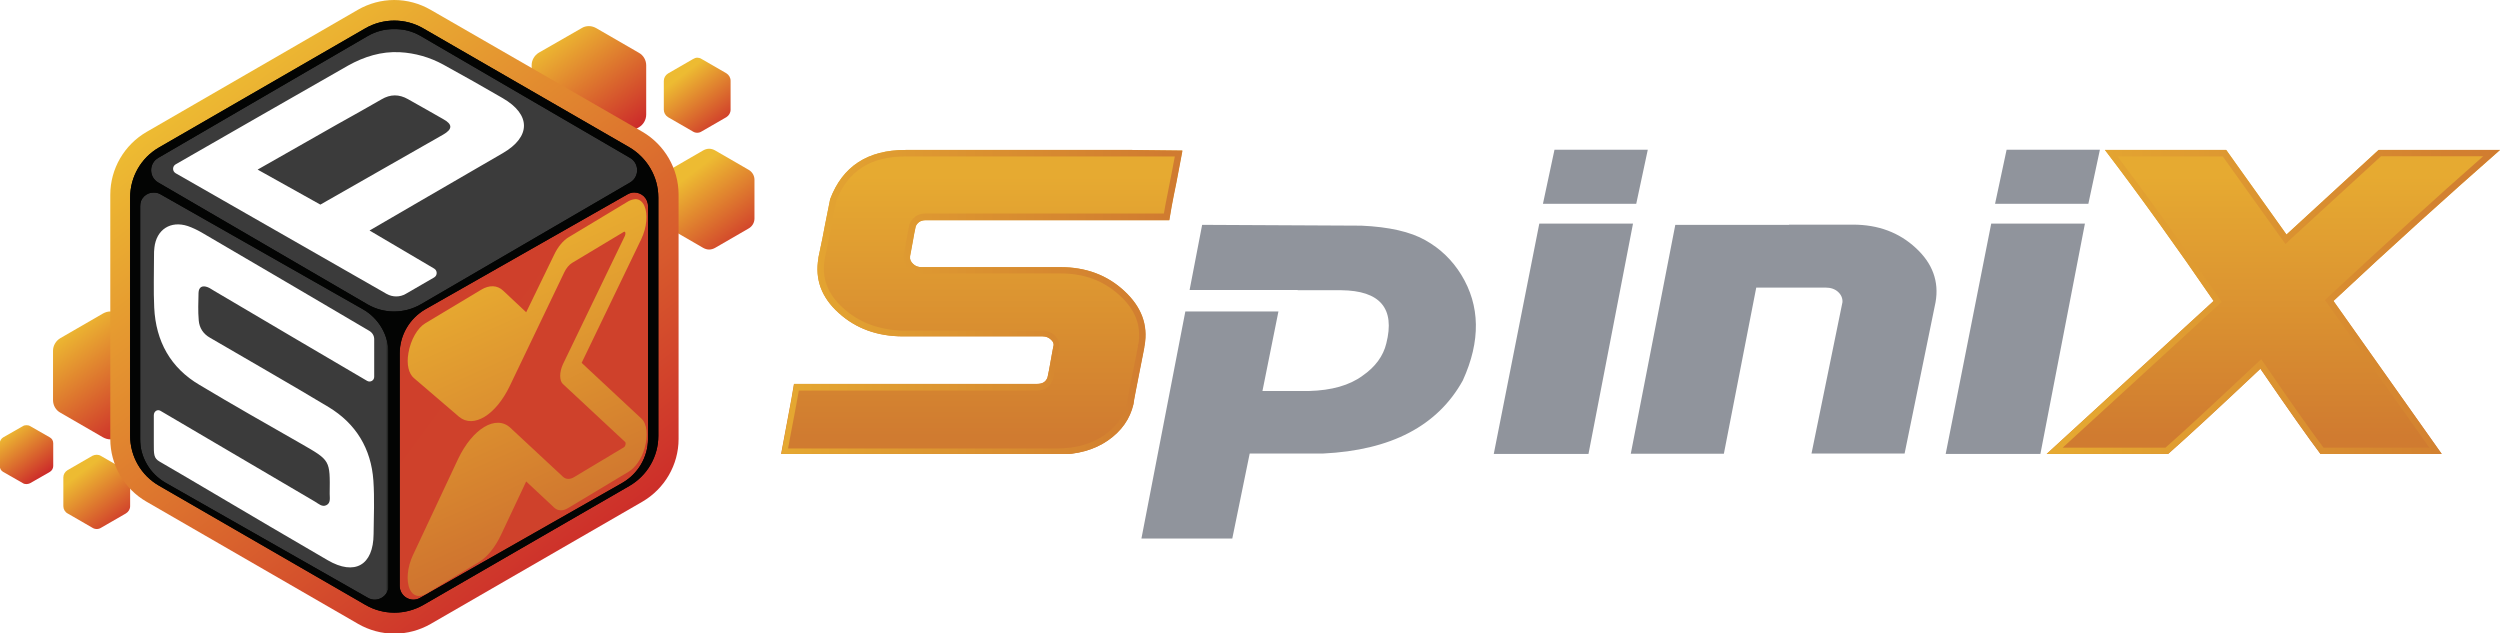 <?xml version="1.0" encoding="utf-8"?>
<!-- Generator: Adobe Illustrator 26.1.0, SVG Export Plug-In . SVG Version: 6.00 Build 0)  -->
<svg version="1.1" id="Layer_2_00000131349980809567325930000000398765776033399191_"
	 xmlns="http://www.w3.org/2000/svg" xmlns:xlink="http://www.w3.org/1999/xlink" x="0px" y="0px" viewBox="0 0 1235.3 313"
	 style="enable-background:new 0 0 1235.3 313;" xml:space="preserve">
<style type="text/css">
	.st0{clip-path:url(#SVGID_00000051374115475413039280000006872150286232149433_);}
	.st1{fill:url(#SVGID_00000158712915780889702610000012835296228275314364_);}
	.st2{clip-path:url(#SVGID_00000039845548760733844990000005800308452731504055_);}
	.st3{fill:url(#SVGID_00000115516177956054984520000010515378048794642575_);}
	.st4{clip-path:url(#SVGID_00000120535836458679501900000017191119689961021340_);}
	.st5{fill:url(#SVGID_00000102512892708345818010000014403551596805592469_);}
	.st6{clip-path:url(#SVGID_00000109006340811842531480000011047898859934606241_);}
	.st7{fill:url(#SVGID_00000132810478728898626230000015918591207110093968_);}
	.st8{clip-path:url(#SVGID_00000045597108166530646810000005385487886323136418_);}
	.st9{fill:url(#SVGID_00000023245513854052487890000013560557513177106308_);}
	.st10{clip-path:url(#SVGID_00000104666579455220925700000005610804994662602174_);}
	.st11{fill:url(#SVGID_00000065772869084775491250000016330449447835816122_);}
	.st12{clip-path:url(#SVGID_00000045600224984199238580000006425642393016713615_);}
	.st13{fill:url(#SVGID_00000168088022357669079210000015532992821030857107_);}
	.st14{fill:#030403;}
	.st15{clip-path:url(#SVGID_00000062871681706098695960000004899094053647754636_);}
	.st16{fill:url(#SVGID_00000166648101928053124720000000375565637950418351_);filter:url(#Adobe_OpacityMaskFilter);}
	.st17{mask:url(#mask_00000183943327192656914840000016363791585112202394_);}
	.st18{fill:url(#SVGID_00000086652900001803274790000016878138028698789026_);}
	.st19{clip-path:url(#SVGID_00000127743451708656266870000017775285706953381561_);}
	
		.st20{fill:url(#SVGID_00000101782217794537692260000011803907603567003046_);filter:url(#Adobe_OpacityMaskFilter_00000164510952200110269300000003454581409550582153_);}
	.st21{mask:url(#mask-1_00000045613331682115062450000008118255626598078875_);}
	.st22{fill:url(#SVGID_00000103943870025765945630000000842839009566578851_);}
	.st23{clip-path:url(#SVGID_00000096765038046909099580000000145917413339825319_);}
	
		.st24{fill:url(#SVGID_00000037660517629655520650000014266978139745971076_);filter:url(#Adobe_OpacityMaskFilter_00000054262980680414655610000017666056698517252237_);}
	.st25{mask:url(#mask-2_00000104675066948814901620000016533638094908904837_);}
	.st26{fill:url(#SVGID_00000144318012588579144640000009365337427770964125_);}
	.st27{clip-path:url(#SVGID_00000062873056671693979820000015797644616556723895_);}
	.st28{fill:url(#SVGID_00000065040615311547060690000011232496486260963459_);}
	.st29{fill:#FFFFFF;}
	.st30{clip-path:url(#SVGID_00000027601725061628340210000009097678569425467534_);}
	.st31{fill:url(#SVGID_00000070840430649928138600000009798874543938062262_);}
	.st32{clip-path:url(#SVGID_00000057106163940018691400000011538011898873097890_);}
	.st33{fill:url(#SVGID_00000065046660556923010700000013989528537786566296_);}
	.st34{fill:#90949C;}
	.st35{clip-path:url(#SVGID_00000018234753572672082430000017553594050623620996_);}
	.st36{fill:url(#SVGID_00000091719106675378938500000008887439404405518720_);}
	.st37{clip-path:url(#SVGID_00000146498476008357326120000002960713631725553853_);}
	.st38{fill:url(#SVGID_00000022524790699767424350000007092458284000187010_);}
</style>
<g>
	<defs>
		<path id="SVGID_1_" d="M287.4,13.9L266.3,26c-2.2,1.3-3.6,3.7-3.6,6.2v24.4c0,2.6,1.4,5,3.6,6.3l21.1,12.2c1.1,0.6,2.4,1,3.6,1
			s2.5-0.3,3.6-1l21.1-12.2c2.2-1.3,3.6-3.7,3.6-6.3V32.3c0-2.6-1.4-5-3.6-6.2l-21.1-12.2c-1.1-0.6-2.3-1-3.6-1
			S288.5,13.2,287.4,13.9"/>
	</defs>
	<clipPath id="SVGID_00000084491747585313865470000015852514368045028775_">
		<use xlink:href="#SVGID_1_"  style="overflow:visible;"/>
	</clipPath>
	<g style="clip-path:url(#SVGID_00000084491747585313865470000015852514368045028775_);">
		
			<linearGradient id="SVGID_00000090255712501202004030000013857109380571628442_" gradientUnits="userSpaceOnUse" x1="-1557.972" y1="-137.419" x2="-1553.972" y2="-137.419" gradientTransform="matrix(9.33 12.177 -12.177 9.33 13134.529 20272.684)">
			<stop  offset="0" style="stop-color:#EDBB32"/>
			<stop  offset="1" style="stop-color:#CC2A2A"/>
		</linearGradient>
		<polygon style="fill:url(#SVGID_00000090255712501202004030000013857109380571628442_);" points="232.2,36.3 298.3,-14.4 
			349.8,52.7 283.6,103.4 		"/>
	</g>
</g>
<g>
	<defs>
		<path id="SVGID_00000077290810622005446220000008351993608565168812_" d="M50.9,154.9l-21.1,12.2c-2.2,1.3-3.6,3.7-3.6,6.2v24.4
			c0,2.6,1.4,5,3.6,6.2l21.1,12.2c1.1,0.6,2.3,1,3.6,1s2.5-0.3,3.6-1l21.1-12.2c2.2-1.3,3.6-3.7,3.6-6.2v-24.4c0-2.6-1.4-5-3.6-6.2
			l-21.1-12.2c-1.1-0.6-2.3-1-3.6-1S52,154.3,50.9,154.9"/>
	</defs>
	<clipPath id="SVGID_00000142858666653048393320000009969014938073187969_">
		<use xlink:href="#SVGID_00000077290810622005446220000008351993608565168812_"  style="overflow:visible;"/>
	</clipPath>
	<g style="clip-path:url(#SVGID_00000142858666653048393320000009969014938073187969_);">
		
			<linearGradient id="SVGID_00000116946111582506784550000012550177705222695318_" gradientUnits="userSpaceOnUse" x1="-1559.532" y1="-124.047" x2="-1555.532" y2="-124.047" gradientTransform="matrix(9.33 12.177 -12.177 9.33 13075.426 20307.92)">
			<stop  offset="0" style="stop-color:#EDBB32"/>
			<stop  offset="1" style="stop-color:#CC2A2A"/>
		</linearGradient>
		<polygon style="fill:url(#SVGID_00000116946111582506784550000012550177705222695318_);" points="-4.3,177.3 61.9,126.6 
			113.3,193.7 47.1,244.4 		"/>
	</g>
</g>
<g>
	<defs>
		<path id="SVGID_00000180361650494002918270000017917314836468981924_" d="M342.4,29.2l-12.3,7.1c-1.3,0.8-2.1,2.2-2.1,3.7v14.2
			c0,1.5,0.8,2.9,2.1,3.7l12.3,7.1c0.6,0.4,1.4,0.6,2.1,0.6s1.5-0.2,2.1-0.6l12.3-7.1c1.3-0.8,2.1-2.2,2.1-3.7V39.9
			c0-1.5-0.8-2.9-2.1-3.7l-12.3-7.1c-0.6-0.4-1.4-0.6-2.1-0.6S343.1,28.8,342.4,29.2"/>
	</defs>
	<clipPath id="SVGID_00000091736024337191472190000002389349403453600654_">
		<use xlink:href="#SVGID_00000180361650494002918270000017917314836468981924_"  style="overflow:visible;"/>
	</clipPath>
	<g style="clip-path:url(#SVGID_00000091736024337191472190000002389349403453600654_);">
		
			<linearGradient id="SVGID_00000052082871877042071500000015956637178726804116_" gradientUnits="userSpaceOnUse" x1="-1511.229" y1="-205.64" x2="-1507.239" y2="-205.64" gradientTransform="matrix(5.444 7.104 -7.104 5.444 7102.495 11892.989)">
			<stop  offset="0" style="stop-color:#EDBB32"/>
			<stop  offset="1" style="stop-color:#CC2A2A"/>
		</linearGradient>
		<polygon style="fill:url(#SVGID_00000052082871877042071500000015956637178726804116_);" points="310.2,42.3 348.9,12.7 
			378.9,51.8 340.2,81.4 		"/>
	</g>
</g>
<g>
	<defs>
		<path id="SVGID_00000096039782605243072060000005354251754940817076_" d="M11.4,210.5l-9.8,5.6c-1,0.6-1.7,1.7-1.7,2.9v11.3
			c0,1.2,0.6,2.3,1.7,2.9l9.8,5.6c0.5,0.3,1.1,0.4,1.7,0.4s1.2-0.2,1.7-0.4l9.8-5.6c1-0.6,1.7-1.7,1.7-2.9V219
			c0-1.2-0.6-2.3-1.7-2.9l-9.8-5.6c-0.5-0.3-1.1-0.4-1.7-0.4S11.9,210.2,11.4,210.5"/>
	</defs>
	<clipPath id="SVGID_00000147220808590291435610000008529488041475499162_">
		<use xlink:href="#SVGID_00000096039782605243072060000005354251754940817076_"  style="overflow:visible;"/>
	</clipPath>
	<g style="clip-path:url(#SVGID_00000147220808590291435610000008529488041475499162_);">
		
			<linearGradient id="SVGID_00000043420349343147872720000003777548822705327772_" gradientUnits="userSpaceOnUse" x1="-1489.126" y1="-207.799" x2="-1485.126" y2="-207.799" gradientTransform="matrix(4.312 5.628 -5.628 4.312 5255.973 9489.572)">
			<stop  offset="0" style="stop-color:#EDBB32"/>
			<stop  offset="1" style="stop-color:#CC2A2A"/>
		</linearGradient>
		<polygon style="fill:url(#SVGID_00000043420349343147872720000003777548822705327772_);" points="-14.1,220.9 16.5,197.4 
			40.3,228.5 9.7,251.9 		"/>
	</g>
</g>
<g>
	<defs>
		<path id="SVGID_00000093175013001081535830000002290094183457069965_" d="M45.7,225.2l-12.3,7.1c-1.3,0.8-2.1,2.1-2.1,3.6v14.2
			c0,1.5,0.8,2.9,2.1,3.6l12.3,7.1c0.6,0.4,1.4,0.6,2.1,0.6s1.5-0.2,2.1-0.6l12.3-7.1c1.3-0.8,2.1-2.1,2.1-3.6V236
			c0-1.5-0.8-2.9-2.1-3.6l-12.3-7.1c-0.6-0.4-1.4-0.6-2.1-0.6S46.3,224.9,45.7,225.2"/>
	</defs>
	<clipPath id="SVGID_00000062915021685807518100000005904686394254152868_">
		<use xlink:href="#SVGID_00000093175013001081535830000002290094183457069965_"  style="overflow:visible;"/>
	</clipPath>
	<g style="clip-path:url(#SVGID_00000062915021685807518100000005904686394254152868_);">
		
			<linearGradient id="SVGID_00000157301193421946983540000002579995273664813971_" gradientUnits="userSpaceOnUse" x1="-1513.319" y1="-175.848" x2="-1509.319" y2="-175.848" gradientTransform="matrix(5.444 7.104 -7.104 5.444 7028.816 11941.781)">
			<stop  offset="0" style="stop-color:#EDBB32"/>
			<stop  offset="1" style="stop-color:#CC2A2A"/>
		</linearGradient>
		<polygon style="fill:url(#SVGID_00000157301193421946983540000002579995273664813971_);" points="13.5,238.3 52.1,208.7 
			82.1,247.9 43.5,277.5 		"/>
	</g>
</g>
<g>
	<defs>
		<path id="SVGID_00000035492311547665024770000003530754014072724394_" d="M347.5,74.3l-16.6,9.6c-1.8,1-2.8,2.9-2.8,4.9v19.2
			c0,2,1.1,3.9,2.8,4.9l16.6,9.6c0.9,0.5,1.9,0.8,2.9,0.8s2-0.3,2.9-0.8l16.6-9.6c1.8-1,2.9-2.9,2.9-4.9V88.8c0-2-1.1-3.9-2.9-4.9
			l-16.6-9.6c-0.9-0.5-1.9-0.8-2.9-0.8S348.4,73.8,347.5,74.3"/>
	</defs>
	<clipPath id="SVGID_00000122694948216151254950000007939590819717708173_">
		<use xlink:href="#SVGID_00000035492311547665024770000003530754014072724394_"  style="overflow:visible;"/>
	</clipPath>
	<g style="clip-path:url(#SVGID_00000122694948216151254950000007939590819717708173_);">
		
			<linearGradient id="SVGID_00000178166280348129607050000010663400728259869064_" gradientUnits="userSpaceOnUse" x1="-1536.624" y1="-162.678" x2="-1532.624" y2="-162.678" gradientTransform="matrix(7.359 9.605 -9.605 7.359 10086.945 16042.18)">
			<stop  offset="0" style="stop-color:#EDBB32"/>
			<stop  offset="1" style="stop-color:#CC2A2A"/>
		</linearGradient>
		<polygon style="fill:url(#SVGID_00000178166280348129607050000010663400728259869064_);" points="304,92 356.2,52 396.8,104.9 
			344.5,144.9 		"/>
	</g>
</g>
<g>
	<defs>
		<path id="SVGID_00000006706101017895004570000014176122322694726075_" d="M176.9,4.8L72.4,65.2c-11,6.4-17.9,18.2-17.9,31v120.7
			c0,12.8,6.8,24.6,17.9,31l104.6,60.4c5.4,3.1,11.6,4.8,17.9,4.8s12.5-1.7,17.9-4.8l104.6-60.4c11-6.4,17.9-18.2,17.9-31V96.1
			c0-12.7-6.9-24.6-17.9-31L212.7,4.8C207.3,1.7,201.1,0,194.8,0S182.3,1.7,176.9,4.8"/>
	</defs>
	<clipPath id="SVGID_00000045606692374887790670000013035441844730162863_">
		<use xlink:href="#SVGID_00000006706101017895004570000014176122322694726075_"  style="overflow:visible;"/>
	</clipPath>
	<g style="clip-path:url(#SVGID_00000045606692374887790670000013035441844730162863_);">
		
			<linearGradient id="SVGID_00000016072649820903109640000018244558545640864644_" gradientUnits="userSpaceOnUse" x1="-1606.77" y1="-63.832" x2="-1602.77" y2="-63.832" gradientTransform="matrix(46.242 60.351 -60.351 46.242 70553.484 99961.781)">
			<stop  offset="0" style="stop-color:#EDBB32"/>
			<stop  offset="1" style="stop-color:#CC2A2A"/>
		</linearGradient>
		<polygon style="fill:url(#SVGID_00000016072649820903109640000018244558545640864644_);" points="-96.6,115.8 231.3,-135.5 
			486.2,197.2 158.3,448.5 		"/>
	</g>
</g>
<g>
	<path class="st14" d="M64.3,97.6v117.7c0,10.2,5.4,19.6,14.3,24.7l102,58.9c8.8,5.1,19.7,5.1,28.6,0L311,240.1
		c8.8-5.1,14.3-14.5,14.3-24.7V97.6c0-10.2-5.5-19.6-14.3-24.8L209.1,14c-8.8-5.1-19.7-5.1-28.6,0l-102,58.9
		C69.7,78,64.3,87.4,64.3,97.6"/>
	<path class="st14" d="M64.3,97.6v117.7c0,10.2,5.4,19.6,14.3,24.7l102,58.9c8.8,5.1,19.7,5.1,28.6,0L311,240.1
		c8.8-5.1,14.3-14.5,14.3-24.7V97.6c0-10.2-5.5-19.6-14.3-24.8L209.1,14c-8.8-5.1-19.7-5.1-28.6,0l-102,58.9
		C69.7,78,64.3,87.4,64.3,97.6"/>
</g>
<g>
	<defs>
		<path id="SVGID_00000150084028619224911630000014359586740029427124_" d="M181.7,17.8L78.2,78c-4.7,2.7-4.7,9.5,0,12.2l103.4,60.2
			c8.1,4.7,18.1,4.7,26.3,0l103.4-60.2c4.7-2.7,4.7-9.5,0-12.2L207.9,17.8c-4.1-2.4-8.6-3.5-13.1-3.5S185.7,15.5,181.7,17.8"/>
	</defs>
	<clipPath id="SVGID_00000132059707057721915740000014220698841605937307_">
		<use xlink:href="#SVGID_00000150084028619224911630000014359586740029427124_"  style="overflow:visible;"/>
	</clipPath>
	<g style="clip-path:url(#SVGID_00000132059707057721915740000014220698841605937307_);">
		<defs>
			<filter id="Adobe_OpacityMaskFilter" filterUnits="userSpaceOnUse" x="73.5" y="14.3" width="242.5" height="140.8">
				<feColorMatrix  type="matrix" values="1 0 0 0 0  0 1 0 0 0  0 0 1 0 0  0 0 0 1 0"/>
			</filter>
		</defs>
		
			<mask maskUnits="userSpaceOnUse" x="73.5" y="14.3" width="242.5" height="140.8" id="mask_00000183943327192656914840000016363791585112202394_">
			
				<linearGradient id="SVGID_00000043442907124977905770000009275332525725978500_" gradientUnits="userSpaceOnUse" x1="-1598.357" y1="-47.827" x2="-1594.357" y2="-47.827" gradientTransform="matrix(77.23 0 0 77.23 123513.906 3778.349)">
				<stop  offset="0" style="stop-color:#FFFFFF"/>
				<stop  offset="1" style="stop-color:#000000"/>
			</linearGradient>
			
				<rect x="73.5" y="14.3" style="fill:url(#SVGID_00000043442907124977905770000009275332525725978500_);filter:url(#Adobe_OpacityMaskFilter);" width="242.5" height="140.8"/>
		</mask>
		<g class="st17">
			
				<linearGradient id="SVGID_00000062903028209924693780000005778138154789576842_" gradientUnits="userSpaceOnUse" x1="-1598.357" y1="-47.827" x2="-1594.357" y2="-47.827" gradientTransform="matrix(77.23 0 0 77.23 123513.906 3778.349)">
				<stop  offset="0" style="stop-color:#3B3B3B"/>
				<stop  offset="1" style="stop-color:#3B3B3B"/>
			</linearGradient>
			
				<rect x="73.5" y="14.3" style="fill:url(#SVGID_00000062903028209924693780000005778138154789576842_);" width="242.5" height="140.8"/>
		</g>
	</g>
</g>
<g>
	<defs>
		<path id="SVGID_00000011730444878305268410000011882747721054995377_" d="M69.2,101.9v114.9c0,9,4.8,17.3,12.7,21.8l99.9,56.8
			c4.5,2.6,10.2-0.7,10.2-5.9V174.6c0-9-4.8-17.3-12.7-21.8L79.3,96c-1.1-0.6-2.2-0.9-3.3-0.9C72.4,95.1,69.2,97.9,69.2,101.9"/>
	</defs>
	<clipPath id="SVGID_00000093164314848081961500000014623498775651855274_">
		<use xlink:href="#SVGID_00000011730444878305268410000011882747721054995377_"  style="overflow:visible;"/>
	</clipPath>
	<g style="clip-path:url(#SVGID_00000093164314848081961500000014623498775651855274_);">
		<defs>
			
				<filter id="Adobe_OpacityMaskFilter_00000134961746283835365610000007571321090466821550_" filterUnits="userSpaceOnUse" x="69.2" y="95.1" width="122.7" height="202.9">
				<feColorMatrix  type="matrix" values="1 0 0 0 0  0 1 0 0 0  0 0 1 0 0  0 0 0 1 0"/>
			</filter>
		</defs>
		
			<mask maskUnits="userSpaceOnUse" x="69.2" y="95.1" width="122.7" height="202.9" id="mask-1_00000045613331682115062450000008118255626598078875_">
			
				<linearGradient id="SVGID_00000075863802086485517970000004974190979270931382_" gradientUnits="userSpaceOnUse" x1="-1579.707" y1="-46.524" x2="-1575.707" y2="-46.524" gradientTransform="matrix(39.45 0 0 39.45 62392.227 2031.909)">
				<stop  offset="0" style="stop-color:#FFFFFF"/>
				<stop  offset="1" style="stop-color:#000000"/>
			</linearGradient>
			
				<rect x="69.2" y="95.1" style="fill:url(#SVGID_00000075863802086485517970000004974190979270931382_);filter:url(#Adobe_OpacityMaskFilter_00000134961746283835365610000007571321090466821550_);" width="122.7" height="202.9"/>
		</mask>
		<g class="st21">
			
				<linearGradient id="SVGID_00000101799423921717601290000009200275944503859372_" gradientUnits="userSpaceOnUse" x1="-1579.707" y1="-46.522" x2="-1575.707" y2="-46.522" gradientTransform="matrix(39.45 0 0 39.45 62392.273 2031.84)">
				<stop  offset="0" style="stop-color:#3B3B3B"/>
				<stop  offset="1" style="stop-color:#3B3B3B"/>
			</linearGradient>
			
				<rect x="69.2" y="95.1" style="fill:url(#SVGID_00000101799423921717601290000009200275944503859372_);" width="122.7" height="202.9"/>
		</g>
	</g>
</g>
<g>
	<defs>
		<path id="SVGID_00000036939936164384364820000007176260461815374509_" d="M310.1,96l-99.9,56.8c-7.8,4.5-12.7,12.8-12.7,21.8
			v114.9c0,5.2,5.6,8.5,10.1,5.9l99.9-56.8c7.8-4.5,12.7-12.8,12.7-21.8V101.9c0-4-3.2-6.8-6.8-6.8C312.3,95.1,311.2,95.4,310.1,96"
			/>
	</defs>
	<clipPath id="SVGID_00000181062864733042714810000017858156473683685565_">
		<use xlink:href="#SVGID_00000036939936164384364820000007176260461815374509_"  style="overflow:visible;"/>
	</clipPath>
	<g style="clip-path:url(#SVGID_00000181062864733042714810000017858156473683685565_);">
		<defs>
			
				<filter id="Adobe_OpacityMaskFilter_00000168079385965109184800000005688652804555605139_" filterUnits="userSpaceOnUse" x="100.7" y="36.5" width="316.5" height="320.1">
				<feColorMatrix  type="matrix" values="1 0 0 0 0  0 1 0 0 0  0 0 1 0 0  0 0 0 1 0"/>
			</filter>
		</defs>
		
			<mask maskUnits="userSpaceOnUse" x="100.7" y="36.5" width="316.5" height="320.1" id="mask-2_00000104675066948814901620000016533638094908904837_">
			
				<linearGradient id="SVGID_00000137099337301101000160000001924077161703267205_" gradientUnits="userSpaceOnUse" x1="-1566.076" y1="-86.627" x2="-1562.076" y2="-86.627" gradientTransform="matrix(19.567 14.41 -14.41 19.567 29571.072 24397.959)">
				<stop  offset="0" style="stop-color:#FFFFFF"/>
				<stop  offset="1" style="stop-color:#000000"/>
			</linearGradient>
			
				<polygon style="fill:url(#SVGID_00000137099337301101000160000001924077161703267205_);filter:url(#Adobe_OpacityMaskFilter_00000168079385965109184800000005688652804555605139_);" points="
				100.7,226.7 240.7,36.5 417.1,166.4 277.1,356.6 			"/>
		</mask>
		<g class="st25">
			
				<linearGradient id="SVGID_00000118360161808929757560000015549853551860186807_" gradientUnits="userSpaceOnUse" x1="-1566.076" y1="-86.627" x2="-1562.076" y2="-86.627" gradientTransform="matrix(19.567 14.41 -14.41 19.567 29571.125 24397.973)">
				<stop  offset="0" style="stop-color:#CE3F2B"/>
				<stop  offset="1" style="stop-color:#CF412B"/>
			</linearGradient>
			<polygon style="fill:url(#SVGID_00000118360161808929757560000015549853551860186807_);" points="100.7,226.7 240.7,36.5 
				417.1,166.4 277.1,356.6 			"/>
		</g>
	</g>
</g>
<g>
	<defs>
		<path id="SVGID_00000002371229659656391570000011696568636466184843_" d="M310.4,99.5L281,117.2c-2.7,1.6-5.4,4.8-7.3,8.9
			l-13.7,28.2l-11.4-10.7c-2.9-2.7-6.8-2.9-10.9-0.4l-27.5,16.5c-3.9,2.3-7.3,8.2-8.4,14.8c-1,5.6,0.2,10.2,2.7,12.3l22.4,19.2
			c7.1,5.8,18.1-0.9,25-15.3l26.9-56.1c1-2.1,2.4-3.8,3.9-4.7l25.5-15.3c0.8-0.5,1.1,0.7,0.6,1.9l-30.7,63.6
			c-0.8,1.8-1.3,3.8-1.3,5.6c0,1.8,0.5,3.3,1.3,4l30.8,28.7c0.5,0.5,0.2,2.1-0.6,2.6l-24.7,14.8c-2,1.2-4,1.1-5.4-0.2l-26-24.2
			c-7.1-6.6-18.7,0.3-25.9,15.5l-22.3,47.5c-2.7,5.8-3.4,12.6-1.5,16.8c1.6,3.5,4.8,4.2,8.1,2.2l26.1-15.7c4.1-2.5,8-7.3,10.9-13.5
			l12.4-26.3l13.9,13c1.8,1.6,4.2,1.7,6.7,0.2l30-18c3.2-1.9,6.4-6.3,7.9-11.6c1.8-6.3,1.2-12.1-1.5-14.6l-29.6-27.6l29.5-61.2
			c2.7-5.7,3.3-12.3,1.5-16.4c-1-2.2-2.6-3.3-4.4-3.3C312.8,98.5,311.6,98.8,310.4,99.5"/>
	</defs>
	<clipPath id="SVGID_00000049197905140144885100000015966114553848515746_">
		<use xlink:href="#SVGID_00000002371229659656391570000011696568636466184843_"  style="overflow:visible;"/>
	</clipPath>
	<g style="clip-path:url(#SVGID_00000049197905140144885100000015966114553848515746_);">
		
			<linearGradient id="SVGID_00000021812388933769753780000009459499868149306045_" gradientUnits="userSpaceOnUse" x1="-1604.679" y1="-86.549" x2="-1600.679" y2="-86.549" gradientTransform="matrix(3.068965e-15 50.12 -41.78 18.769 -3355.741 82121.203)">
			<stop  offset="0" style="stop-color:#E8AC30"/>
			<stop  offset="0.26" style="stop-color:#E8AC30"/>
			<stop  offset="1" style="stop-color:#CF732F"/>
		</linearGradient>
		<polygon style="fill:url(#SVGID_00000021812388933769753780000009459499868149306045_);" points="320.1,44.7 320.1,295.4 
			200.4,349.2 200.4,98.5 		"/>
	</g>
</g>
<g>
	<path class="st29" d="M184.9,186.2c0,1.8-1.9,2.9-3.5,2c-12.3-7.2-54.5-32-75.6-44.5c-1.1-0.6-2.1-1.4-3.2-1.8
		c-2.6-1-4.4-0.1-4.5,2.8c-0.1,4.5-0.3,9.1,0.1,13.6c0.3,3.7,2.2,6.7,5.6,8.6c19.5,11.4,39.2,22.6,58.5,34.2
		c13.6,8.2,21.1,20.6,22.2,36.4c0.6,8.8,0.2,17.6,0.1,26.4c-0.1,15.4-9.3,20.7-22.7,12.9c-18.8-10.9-37.6-22-56.4-33.1
		c-8.9-5.2-17.7-10.5-26.6-15.6c-3-1.7-2.9-3.6-2.9-9.2v-13.7c0-2,1.8-3.1,3.3-2.2c12,7,54.7,32.2,76.4,44.9c1.7,1,3.5,2.8,5.6,1.7
		c2.2-1.1,1.6-3.6,1.6-5.6c0.2-16.8,0.4-16.4-14.2-24.8c-16.8-9.6-33.6-19.1-50.1-29C84.3,181.8,77,168.7,76.2,152
		c-0.4-8.5-0.1-17.1-0.1-25.6c0-1.4,0-2.8,0.2-4.1c1-8.9,8-13.4,16.5-10.6c2.3,0.8,4.6,1.9,6.7,3.1c24.1,14.1,71.9,42.1,83,48.7
		c1.5,0.9,2.4,2.4,2.4,4.1L184.9,186.2L184.9,186.2z"/>
	<path class="st29" d="M248.4,48.5c-9.7-5.6-19.5-11.2-29.4-16.6c-6.6-3.6-13.9-5.7-21.4-6.1c-9.2-0.5-17.7,2.2-25.6,6.6
		C151,44.4,101,73,86.8,81.2c-1.7,1-1.7,3.4,0,4.4L191,145.2c3,1.7,6.6,1.7,9.5,0l14-8.1c1.7-1,1.7-3.4,0-4.4l-31.9-18.8
		c0,0,45.2-26.3,65.8-38.2C262.4,67.6,262.4,56.6,248.4,48.5 M219,66.5c-19.3,11-60.7,34.6-60.7,34.6s-20.8-11.6-31-17.3
		c13.6-7.7,26.5-15.1,39.4-22.4c7.3-4.1,14.6-8.1,21.8-12.3c4.4-2.6,8.7-2.6,13.1-0.1c5.8,3.3,11.6,6.5,17.3,9.8
		C223.7,61.4,223.7,63.8,219,66.5"/>
</g>
<g>
	<defs>
		<path id="SVGID_00000035506786024321720050000013530822710465170851_" d="M559.4,74.1h-112c-18.7,0-31.1,8.1-37.2,24.3
			c-0.2,1.2-0.7,3.7-1.5,7.5s-1.5,7.7-2.3,11.8c-0.8,4-1.4,6.9-1.8,8.6l-0.2,1c0,0.2,0,0.3,0,0.3c-1.8,10.4,1.5,19.4,10.1,27.1
			c8.4,7.6,19,11.5,31.7,11.5h69.1h-0.1c1.7,0,3.1,0.6,4.2,1.7c1.2,1.1,1.5,2.3,1,3.7c-0.1,0.6-0.3,1.6-0.6,3.2
			c-0.3,1.5-0.6,3.2-0.9,5c-0.3,1.8-0.7,4-1.3,6.7c-0.8,2.2-2.5,3.2-5.1,3.2H392.3c-0.2,1.1-0.6,3.5-1.2,7.1
			c-0.7,3.6-1.4,7.5-2.2,11.8s-1.8,9.6-3,16h136.7c9.7,0,18-2.3,24.7-6.9c6.8-4.7,11-10.7,12.7-18c0.1-0.9,0.4-2.8,1-5.8
			c0.6-3,1.2-6.2,1.9-9.7c0.7-3.5,1.3-6.5,1.8-9.1s0.8-3.9,0.7-4.1c0.1-0.1,0.1-0.3,0.1-0.3c1.8-10.2-1.6-19.1-10-26.9
			c-8.5-7.9-19-11.8-31.6-11.8h-68.6c-1.7,0-3.1-0.5-4.2-1.6c-1.1-1-1.7-2.3-1.5-3.7c0.1-0.6,0.3-1.7,0.6-3.2s0.6-3.2,0.9-4.9
			c0.3-1.8,0.7-4,1.3-6.7c0.3-0.8,0.9-1.6,1.7-2.2c0.9-0.6,2-0.9,3.3-0.9h120.3c0.2-1.1,0.6-3.4,1.2-7c0.7-3.6,1.4-7.4,2.3-11.6
			c0.8-4.2,1.8-9.4,3-15.8L559.4,74.1L559.4,74.1z"/>
	</defs>
	<clipPath id="SVGID_00000167369620141359005250000014566987409199901572_">
		<use xlink:href="#SVGID_00000035506786024321720050000013530822710465170851_"  style="overflow:visible;"/>
	</clipPath>
	<g style="clip-path:url(#SVGID_00000167369620141359005250000014566987409199901572_);">
		
			<linearGradient id="SVGID_00000106845023165835403250000006878425385412886430_" gradientUnits="userSpaceOnUse" x1="-1620.15" y1="-103.635" x2="-1616.15" y2="-103.635" gradientTransform="matrix(1.969844e-15 32.17 -32.17 1.969844e-15 -2848.9 52207.371)">
			<stop  offset="0" style="stop-color:#E6AA31"/>
			<stop  offset="1" style="stop-color:#D07B30"/>
		</linearGradient>
		
			<rect x="385.9" y="74.1" style="fill:url(#SVGID_00000106845023165835403250000006878425385412886430_);" width="198.3" height="150.2"/>
	</g>
</g>
<g>
	<defs>
		<path id="SVGID_00000181785229754624702510000015891698690858938755_" d="M416.6,152.2c-7.7-6.9-10.7-14.9-9.1-24.2l0.1-0.4l0-0.3
			l0.1-0.4c0.4-1.7,1-4.6,1.8-8.6c0.8-4,1.6-7.9,2.3-11.8c0.7-3.6,1.2-6,1.4-7.2c5.7-14.8,16.9-22,34.2-22h133.1
			c-0.9,4.6-1.6,8.7-2.3,12c-0.8,4.2-1.6,8.1-2.3,11.7c-0.3,1.8-0.6,3.3-0.8,4.5H457.4c-2,0-3.6,0.5-5,1.4l-0.1,0.1l-0.1,0.1
			c-1.4,1.1-2.3,2.3-2.8,3.7l-0.1,0.2l0,0.2c-0.5,2.7-1,4.9-1.3,6.8c-0.3,1.8-0.6,3.4-0.9,4.9l0,0.2l-0.6,3l0,0.2l0,0.2
			c-0.2,2.4,0.7,4.6,2.5,6.2c1.7,1.6,3.9,2.4,6.3,2.4h68.6c11.9,0,21.5,3.6,29.5,11c7.6,7,10.6,14.8,9.1,23.9l-0.3,0.5l0.1,0.6
			c-0.1,0.4-0.2,1.3-0.7,3.5l-0.1,0.6c-0.5,2.4-1,5.2-1.7,8.4c-0.7,3.5-1.3,6.7-1.9,9.7c-0.8,3.7-1,5.2-1.1,5.9
			c-1.5,6.5-5.3,11.8-11.4,16c-6.2,4.2-14,6.4-23,6.4h-133c0.9-4.7,1.6-8.9,2.3-12.3c0.8-4.3,1.6-8.2,2.2-11.8
			c0.3-1.8,0.6-3.3,0.8-4.5h117.5c3.9,0,6.8-1.9,8-5.3l0.1-0.2l0-0.2c0.5-2.7,1-5,1.3-6.8c0.3-1.8,0.6-3.4,0.9-4.9
			c0.3-1.3,0.5-2.3,0.6-2.9c0.8-2.4,0.1-4.9-1.8-6.8c-1.7-1.7-4-2.5-6.4-2.5h-69C434.2,162.9,424.5,159.4,416.6,152.2 M559.4,74.1
			h-112c-18.7,0-31.1,8.1-37.2,24.3c-0.2,1.2-0.7,3.7-1.5,7.5s-1.5,7.7-2.3,11.8c-0.8,4-1.4,6.9-1.8,8.6l-0.2,1c0,0.2,0,0.3,0,0.3
			c-1.8,10.4,1.5,19.4,10.1,27.1c8.4,7.6,19,11.5,31.7,11.5h69l0.1,3.1l-0.1-3.1c1.7,0,3,0.6,4.2,1.7c1.2,1.1,1.5,2.3,1,3.7
			c-0.1,0.6-0.3,1.6-0.6,3.2c-0.3,1.5-0.6,3.2-0.9,5c-0.3,1.8-0.7,4-1.3,6.7c-0.8,2.2-2.5,3.2-5.1,3.2H392.4
			c-0.2,1.1-0.6,3.5-1.2,7.1c-0.7,3.6-1.4,7.5-2.2,11.8s-1.8,9.6-3,16h136.7c9.7,0,18-2.3,24.7-6.9c6.8-4.7,11-10.7,12.7-18
			c0.1-0.9,0.4-2.8,1-5.8c0.6-3,1.2-6.2,1.9-9.7c0.7-3.5,1.3-6.5,1.8-9.1s0.8-3.9,0.7-4.1c0.1-0.1,0.1-0.3,0.1-0.3
			c1.8-10.2-1.6-19.1-10-26.9c-8.5-7.9-19-11.8-31.6-11.8h-68.6c-1.7,0-3.1-0.5-4.2-1.6c-1.1-1-1.7-2.3-1.5-3.7
			c0.1-0.6,0.3-1.7,0.6-3.2s0.6-3.2,0.9-4.9c0.3-1.8,0.7-4,1.3-6.7c0.3-0.8,0.9-1.6,1.7-2.2c0.9-0.6,2-0.9,3.3-0.9h120.3
			c0.2-1.1,0.6-3.4,1.2-7c0.7-3.6,1.4-7.4,2.3-11.6c0.8-4.2,1.8-9.4,3-15.8L559.4,74.1L559.4,74.1z"/>
	</defs>
	<clipPath id="SVGID_00000179629197978062080570000000024128856671968934_">
		<use xlink:href="#SVGID_00000181785229754624702510000015891698690858938755_"  style="overflow:visible;"/>
	</clipPath>
	<g style="clip-path:url(#SVGID_00000179629197978062080570000000024128856671968934_);">
		
			<linearGradient id="SVGID_00000093875265005702894300000015846836868007032466_" gradientUnits="userSpaceOnUse" x1="-1582.782" y1="-47.309" x2="-1578.783" y2="-47.309" gradientTransform="matrix(49.58 0 0 49.58 78852.719 2494.739)">
			<stop  offset="0" style="stop-color:#E6AA31"/>
			<stop  offset="1" style="stop-color:#D07B30"/>
		</linearGradient>
		
			<rect x="385.9" y="74.1" style="fill:url(#SVGID_00000093875265005702894300000015846836868007032466_);" width="198.3" height="150.2"/>
	</g>
</g>
<g>
	<path class="st34" d="M565.9,264.6L587,155.5h42.8l-7.9,39.3h24.8c11.6-0.3,20.8-2.9,27.4-7.8c6.7-4.6,10.9-10.3,12.4-16.9
		c2.2-8.7,1.5-15.6-2.1-20.3c-3.9-5.1-11.2-7.8-21.7-7.9h-20.1l-1.4-0.1h-51.5l5.6-29.1l77.4,0.4c13.2,0.6,23.6,2.9,30.8,7
		c7.2,4,12.9,9.6,17.1,16.4c9.2,14.8,9.4,31.9,0.8,50.9c-12,21.7-34.9,33.6-67.8,35.2h-37.4l-8.6,42L565.9,264.6L565.9,264.6z"/>
	<path class="st34" d="M596.5,114.3l76,0.4c13.1,0.6,23.2,2.8,30.2,6.8c6.9,3.9,12.5,9.2,16.6,15.9c9,14.5,9.2,30.6,0.7,49.3
		c-11.8,21.2-34.2,32.8-66.3,34.4H615l-0.5,2.5l-8.1,39.5h-38.5l20.5-106h39.6l-7.2,35.6l-0.8,3.7h26.9c11.8-0.3,21.2-3,28.1-8
		c7-4.9,11.4-10.9,13-17.8c2.4-9.2,1.5-16.5-2.4-21.7c-4.2-5.5-11.9-8.3-22.9-8.5h-18.6v-0.1h-52.5L596.5,114.3 M594,111.1
		l-6.2,32.2h53.4v0.1h21.5c19.3,0.2,26.7,9,22.3,26.3c-1.5,6.2-5.4,11.6-11.8,16c-6.4,4.7-15.2,7.2-26.4,7.5h-23l7.9-39.3h-46
		l-21.7,112.2h44.9l8.6-42h36.2c33.7-1.6,56.7-13.7,69.1-36.1c8.9-19.5,8.6-37-0.8-52.3c-4.4-7.1-10.2-12.8-17.7-17
		c-7.4-4.2-18-6.6-31.6-7.2L594,111.1L594,111.1z"/>
	<path class="st34" d="M740,222.7l21.9-110.7H805l-21.4,110.7H740L740,222.7z M764.4,99.1l5-23.6h42.9l-5,23.6H764.4z"/>
	<path class="st34" d="M810.4,77.1L806,97.6h-39.8l4.4-20.5H810.4L810.4,77.1z M803.1,113.6l-20.8,107.6h-40.5l21.3-107.6H803.1
		 M814.2,74h-46.1l-5.7,26.7h46.1L814.2,74L814.2,74z M806.9,110.5h-46.3l-22.5,113.8h46.8L806.9,110.5L806.9,110.5z"/>
	<path class="st34" d="M897,222.7l14.9-72.9c0.1-2.6-0.8-4.7-2.5-6.4c-1.9-1.8-4.3-2.7-7.4-2.7h-35.5l-16,82.1h-42.8l21.4-110h56.7
		v-0.1h29.8c12,0,22.1,3.8,30,11.2c7.9,7.3,11,15.7,9.3,25.4l-15,73.5L897,222.7L897,222.7z"/>
	<path class="st34" d="M915.6,114.2c11.8,0,21.2,3.5,28.9,10.8c7.5,6.9,10.4,14.8,8.8,23.9l-14.8,72.3h-39.6l14.5-71.1l0-0.3v-0.3
		c0.1-2.8-1-5.3-3.1-7.4c-2.2-2.1-5-3.1-8.4-3.1h-36.8l-0.5,2.5l-15.5,79.5h-39.6l20.8-106.9H884l3.5-0.1L915.6,114.2 M915.6,111
		H884v0.1h-56.2l-22,113.1h46l16-82.1H902c2.6,0,4.7,0.7,6.3,2.2c1.5,1.4,2.2,3.1,2.1,5l-15.3,74.8h46l15.3-74.8
		c1.8-10.2-1.5-19.2-9.8-26.8C938.4,114.9,928.1,111,915.6,111"/>
	<path class="st34" d="M963.3,222.7l21.9-110.7h43.1L1007,222.7H963.3L963.3,222.7z M987.7,99.1l5-23.6h42.9l-5,23.6H987.7z"/>
	<path class="st34" d="M1033.8,77.1l-4.4,20.5h-39.8l4.4-20.5H1033.8L1033.8,77.1z M1026.4,113.6l-20.8,107.6h-40.5l21.3-107.6
		H1026.4 M1037.6,74h-46.1l-5.7,26.7h46.1L1037.6,74z M1030.2,110.5h-46.3l-22.5,113.8h46.8L1030.2,110.5z"/>
</g>
<g>
	<defs>
		<path id="SVGID_00000093153375725960577080000009267808952426636419_" d="M1175.3,74.1l-45.5,41.8L1100,74.1h-59.9
			c17,22.3,34.9,47.2,53.7,74.6l-82.5,75.6h60c9.2-8.1,24.4-22.1,45.6-42.1c13.7,20,23.6,34,29.7,42.1h59.9l-53.5-75.6
			c29.3-27.4,56.8-52.2,82.3-74.6H1175.3L1175.3,74.1z"/>
	</defs>
	<clipPath id="SVGID_00000017483472769002221770000013632905627293929146_">
		<use xlink:href="#SVGID_00000093153375725960577080000009267808952426636419_"  style="overflow:visible;"/>
	</clipPath>
	<g style="clip-path:url(#SVGID_00000017483472769002221770000013632905627293929146_);">
		
			<linearGradient id="SVGID_00000097491112783737827090000000439214315818551943_" gradientUnits="userSpaceOnUse" x1="-1620.15" y1="-118.516" x2="-1616.15" y2="-118.516" gradientTransform="matrix(1.969844e-15 32.17 -32.17 1.969844e-15 -2689.351 52207.371)">
			<stop  offset="0" style="stop-color:#E6AA31"/>
			<stop  offset="1" style="stop-color:#D07B30"/>
		</linearGradient>
		
			<rect x="1011.3" y="74.1" style="fill:url(#SVGID_00000097491112783737827090000000439214315818551943_);" width="224" height="150.2"/>
	</g>
</g>
<g>
	<defs>
		<path id="SVGID_00000064337418201301142550000011394536751849650082_" d="M1131.9,118.1l44.6-40.9h50.5
			c-23.8,20.9-49.3,44.2-76.2,69.2l-2,1.9l1.6,2.2l50,70.7h-52.3c-6.1-8.1-15.8-21.8-28.7-40.7l-2.1-3l-2.7,2.5
			c-20.4,19.2-35.4,33.1-44.6,41.2h-50.8l76.6-70.2l2-1.8l-1.5-2.2c-17.3-25.2-34.1-48.6-50-69.7h52l28.9,40.4l2.1,2.9L1131.9,118.1
			L1131.9,118.1z M1175.3,74.1l-45.5,41.8L1100,74.1h-59.9c17,22.3,34.9,47.2,53.7,74.6l-82.5,75.6h60c9.2-8.1,24.4-22.1,45.6-42.1
			c13.7,20,23.6,34,29.7,42.1h59.9l-53.5-75.6c29.3-27.4,56.8-52.2,82.3-74.6H1175.3L1175.3,74.1z"/>
	</defs>
	<clipPath id="SVGID_00000159433137847362390910000018236609733347746693_">
		<use xlink:href="#SVGID_00000064337418201301142550000011394536751849650082_"  style="overflow:visible;"/>
	</clipPath>
	<g style="clip-path:url(#SVGID_00000159433137847362390910000018236609733347746693_);">
		
			<linearGradient id="SVGID_00000106121016501237971070000012858095120541558957_" gradientUnits="userSpaceOnUse" x1="-1578.435" y1="-47.297" x2="-1574.435" y2="-47.297" gradientTransform="matrix(55.99 0 0 55.99 89390 2797.369)">
			<stop  offset="0" style="stop-color:#E6AA31"/>
			<stop  offset="1" style="stop-color:#D07B30"/>
		</linearGradient>
		
			<rect x="1011.3" y="74.1" style="fill:url(#SVGID_00000106121016501237971070000012858095120541558957_);" width="224" height="150.2"/>
	</g>
</g>
</svg>
